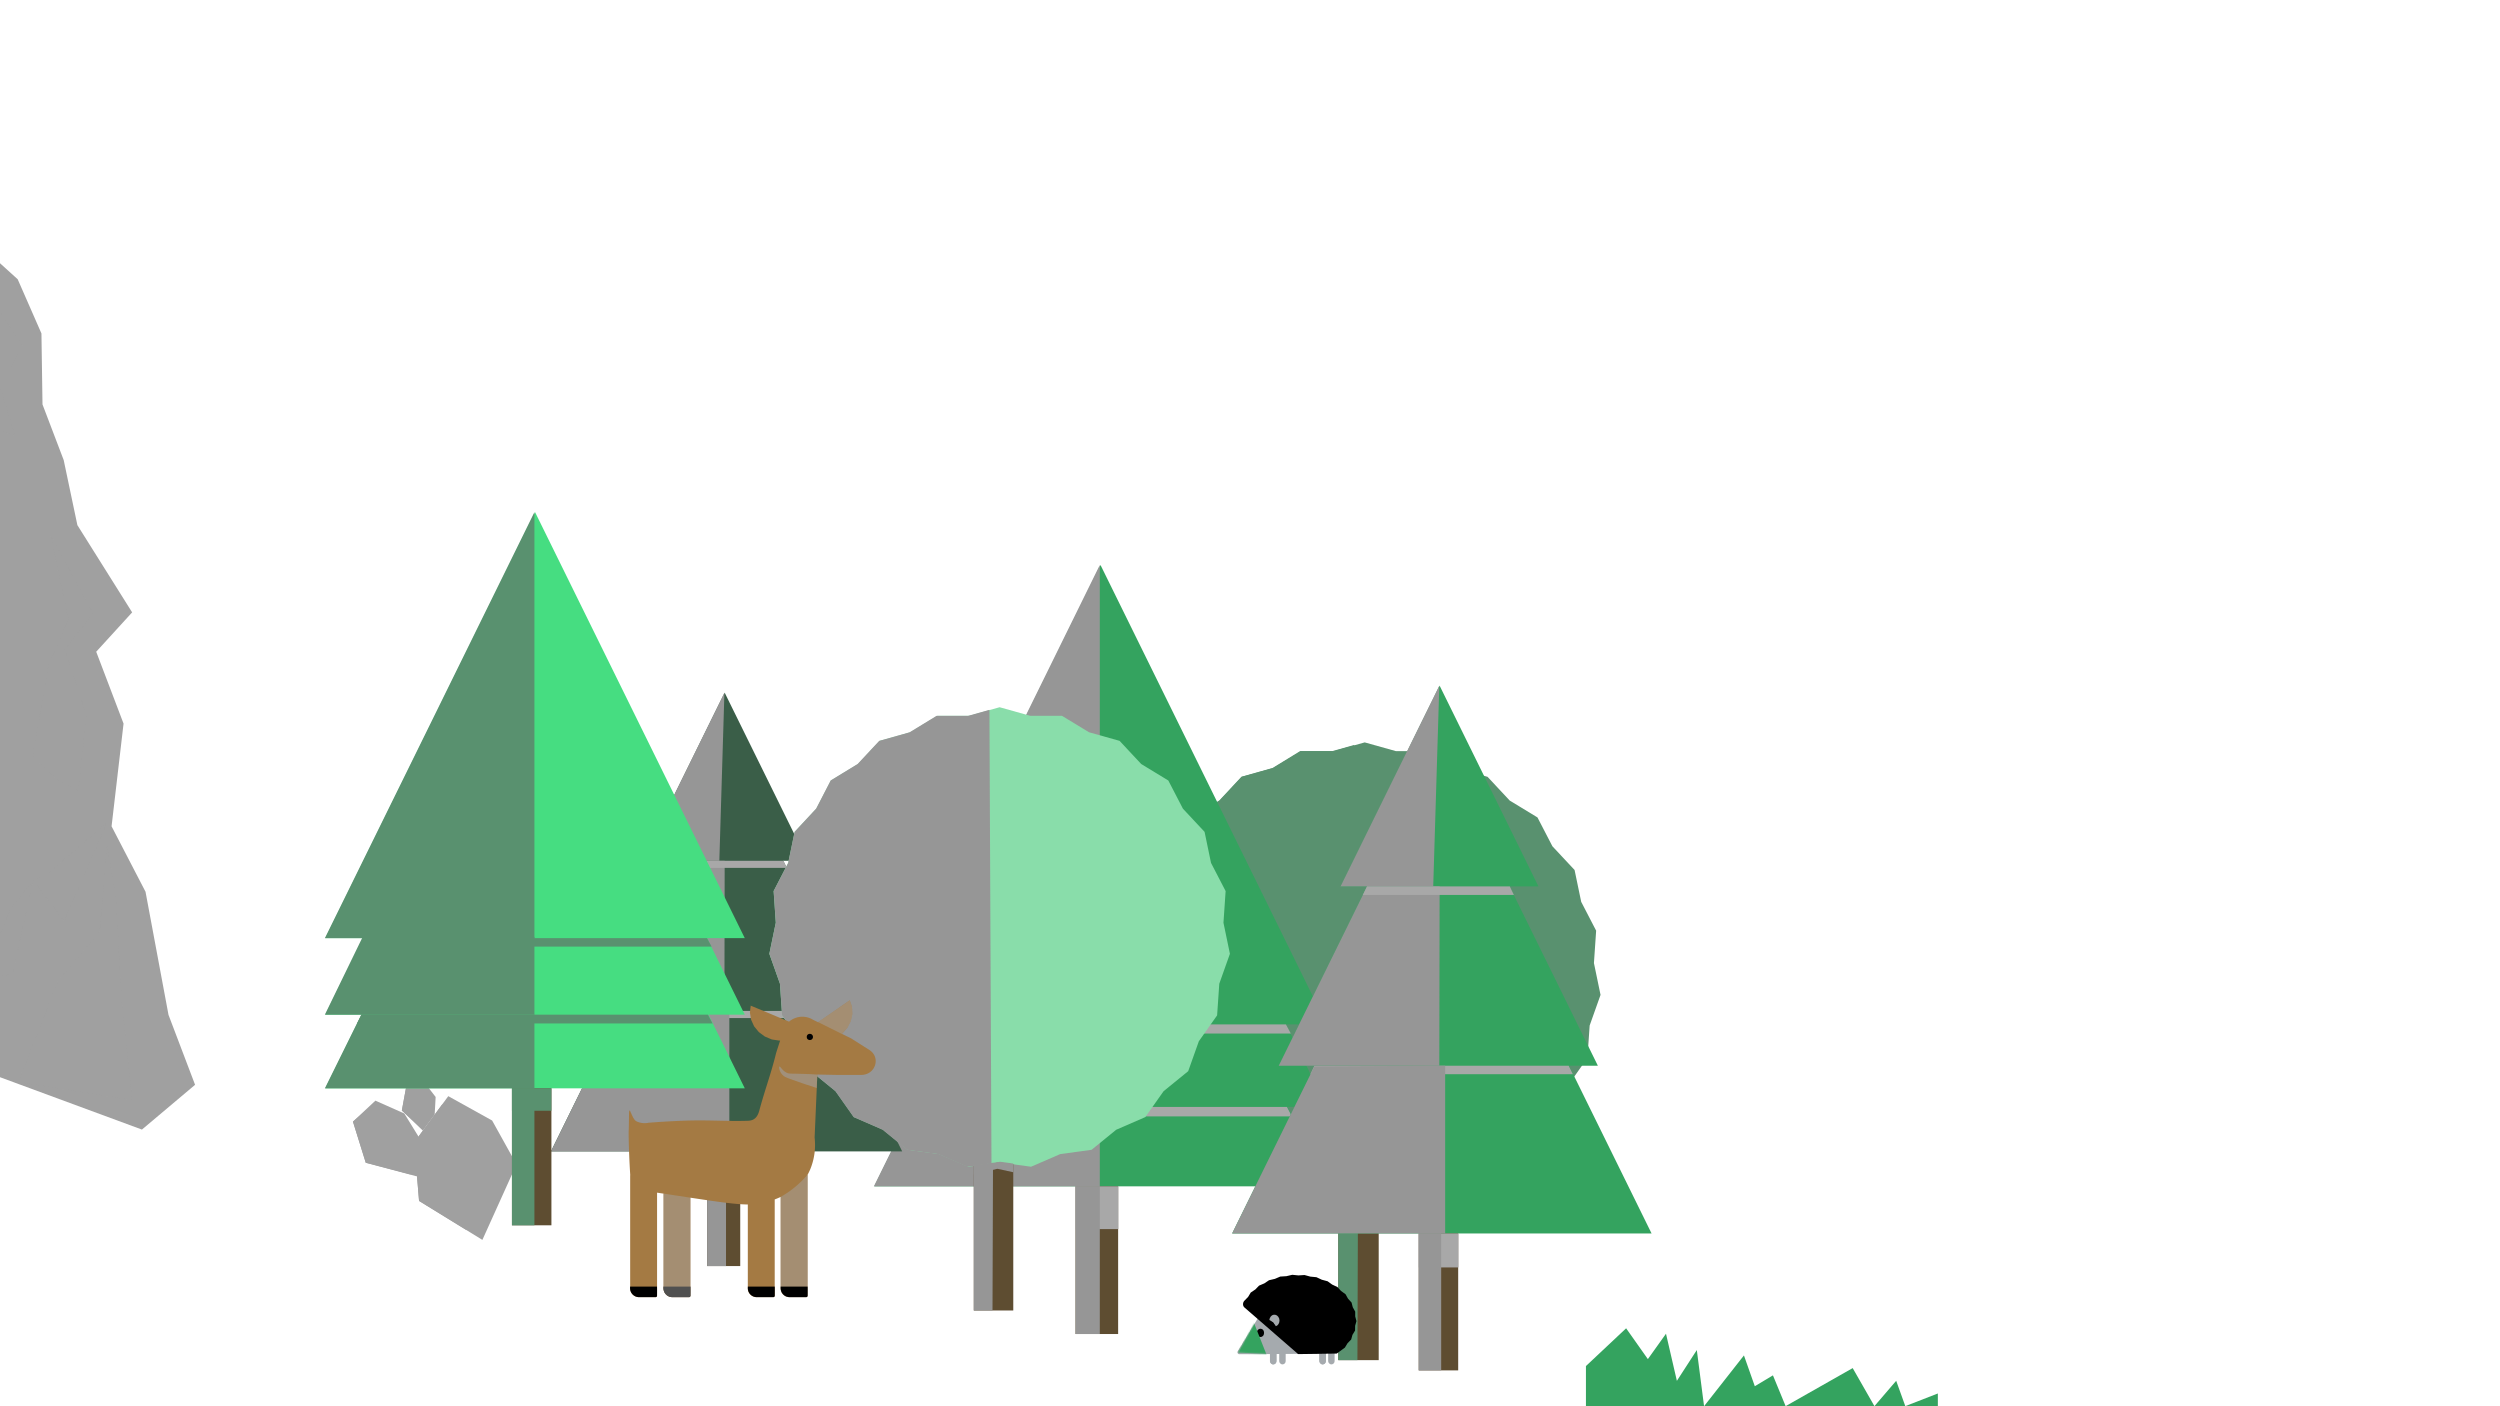 <svg xmlns="http://www.w3.org/2000/svg" xmlns:xlink="http://www.w3.org/1999/xlink" viewBox="0 0 1920 1080"><defs><style>.cls-1{filter:url(#luminosity-noclip);}.cls-2{isolation:isolate;}.cls-3{fill:none;}.cls-18,.cls-4,.cls-5,.cls-6{fill:#a0a0a0;}.cls-5{opacity:0.46;}.cls-11,.cls-12,.cls-17,.cls-18,.cls-20,.cls-5,.cls-6,.cls-9{mix-blend-mode:multiply;}.cls-7{fill:#5e4d31;}.cls-8,.cls-9{fill:#59916f;}.cls-10{fill:#34a35f;}.cls-11{fill:#a8a8a8;}.cls-12{fill:#969696;}.cls-13{fill:#3a5e48;}.cls-14{fill:#46dd81;}.cls-15{fill:#89ddaa;}.cls-16{fill:#a47a43;}.cls-17{fill:#a3a3a3;opacity:0.49;}.cls-18{opacity:0.61;}.cls-19,.cls-20{fill:#a5aaae;}.cls-21{mask:url(#mask);}</style><filter id="luminosity-noclip" x="0" y="750.07" width="1218.01" height="329.93" filterUnits="userSpaceOnUse" color-interpolation-filters="sRGB"><feFlood flood-color="#fff" result="bg"/><feBlend in="SourceGraphic" in2="bg"/></filter><mask id="mask" x="0" y="750.07" width="1218.01" height="329.93" maskUnits="userSpaceOnUse"><path class="cls-1" d="M963.88,1015.63l-13.07,23.09,27.24,1.31Q971,1027.84,963.88,1015.63Z"/></mask></defs><title>Forest03</title><g class="cls-2"><g id="Layer_1" data-name="Layer 1"><g id="invisibleframe"><rect class="cls-3" width="1920" height="1080"/></g><path class="cls-4" d="M109,867.51l40.82-34.38q-10.2-26.86-20.41-53.71-8.82-47.28-17.65-94.55L85.69,634.61q4.61-39.43,9.2-78.87l-21-55.21,27.6-30.23-42.06-67q-5.25-25-10.51-49.95-8.14-21.37-16.28-42.75l-.81-54.52L13.59,214.48,0,202.16V827.29Z"/><path class="cls-5" d="M66.46,549.13q-8.29-25.2-16.6-50.4l21.79-27.6Q55,440.53,38.46,409.93l14,65.44L37.13,510.93q-6,34.94-12.08,69.86l19.76,19.05,15.37,7.62Q63.33,578.29,66.46,549.13Z"/><path class="cls-5" d="M.53,298.36,17.22,265,0,239.27V331l11.66,3.5Z"/><path class="cls-5" d="M101.64,844.94Q97.47,806,93.29,767l-4.17-77.91-7-40.35q-2.77,33.39-5.56,66.78l-32,37.57L14,831Z"/><path class="cls-5" d="M9.73,748.14l15.69-72L49.3,707.48Q66,669.33,82.61,631.21q-22.2,19.21-44.39,38.44l-12.8,6.46L7.68,698.67,0,717.38v32.16Z"/><path class="cls-4" d="M370.47,952.24q13.09-29,26.2-58-9.36-16.83-18.71-33.68l-33.68-18.71L318.09,877.4q1.86,22.46,3.74,44.91Z"/><path class="cls-6" d="M358,944.57l22.74-50.33q-9.36-16.83-18.71-33.68l-22.39-12.43L318.09,877.4q1.86,22.46,3.74,44.91Z"/><path class="cls-4" d="M322.11,904q.76-13.74,1.54-27.47-6.57-10.68-13.15-21.37l-22.19-9.86L271.09,861.4Q276,877.2,280.91,893Z"/><path class="cls-6" d="M315.43,902q.49-8.94,1-17.86L303.25,862.8l-22.2-9.87-10,8.47Q276,877.2,280.91,893Z"/><path class="cls-4" d="M324.76,868.31,333.83,856q.38-6.76.74-13.53l-6.95-9-15.81,2.09q-1.59,8.67-3.19,17.33Z"/><path class="cls-6" d="M322.21,865l4.12-8.1q1.51-6.85,3-13.73l-6.4-7.36-11.13-.28q-1.59,8.67-3.19,17.33Z"/><rect class="cls-7" x="1027.79" y="905.68" width="31.05" height="138.91"/><polygon class="cls-8" points="1048.1 570.16 1072.13 576.89 1097.08 576.89 1118.4 589.85 1142.42 596.58 1159.45 614.82 1180.77 627.78 1192.25 649.94 1209.28 668.17 1214.36 692.6 1225.84 714.76 1224.14 739.65 1229.21 764.08 1220.86 787.59 1219.15 812.49 1204.77 832.87 1196.41 856.38 1177.05 872.13 1162.66 892.51 1139.78 902.45 1120.42 918.2 1095.7 921.6 1072.82 931.54 1048.1 928.14 1023.38 931.54 1000.49 921.6 975.77 918.2 956.42 902.45 933.53 892.51 919.14 872.13 899.79 856.38 891.43 832.87 877.04 812.49 875.34 787.59 866.99 764.08 872.06 739.65 870.36 714.76 881.84 692.6 886.92 668.17 903.95 649.94 915.43 627.78 936.75 614.82 953.78 596.58 977.8 589.85 999.12 576.89 1024.07 576.89 1048.1 570.16"/><path class="cls-9" d="M1042.5,1044.58h-14.71V930.46l15.11-2Q1042.71,986.55,1042.5,1044.58Z"/><path class="cls-9" d="M1041.7,928.91l-19,2.63-22.78-9.94-24.61-3.4L956,902.45l-22.78-9.94L918.9,872.13l-19.26-15.75-8.32-23.51L877,812.49l-1.7-24.9L867,764.08l5-24.43-1.7-24.89,11.43-22.16,5.05-24.43,17-18.23,11.42-22.16,21.22-13,17-18.24,23.91-6.73,21.22-13h24.84l16.73-4.71Z"/><path class="cls-9" d="M1058.84,935.87l-12.48-2.71-18.57,4.37v-7.07l20.8-2.83,10.25,1.4Z"/><rect class="cls-7" x="826.03" y="878.25" width="32.7" height="146.28"/><polygon class="cls-10" points="845.19 558.31 932.03 734.71 1018.88 911.1 845.19 911.1 671.51 911.1 758.35 734.71 845.19 558.31"/><polygon class="cls-10" points="845.19 497.3 932.03 673.69 1018.88 850.09 845.19 850.09 671.51 850.09 758.35 673.69 845.19 497.3"/><polygon class="cls-10" points="845.19 433.93 932.03 610.33 1018.88 786.72 845.19 786.72 671.51 786.72 758.35 610.33 845.19 433.93"/><path class="cls-11" d="M699.67,793.76H991.36l-3.75-7H703.53C702.24,789.07,701,791.42,699.67,793.76Z"/><path class="cls-11" d="M697.74,857.39H992.15q-1.9-3.64-3.79-7.29H701.63Q699.7,853.74,697.74,857.39Z"/><rect class="cls-11" x="826.03" y="911.1" width="32.85" height="32.85"/><path class="cls-12" d="M844.64,433.93V786.72H671.12l86.76-176.39Z"/><path class="cls-12" d="M844.64,785.74v64.35H671.12Q686.69,818,702.25,786Z"/><path class="cls-12" d="M844.64,850.05V911.1H671.12L701.28,850Z"/><rect class="cls-12" x="826.03" y="911.1" width="18.62" height="113.42"/><rect class="cls-7" x="543.11" y="858.75" width="25.39" height="113.59"/><polygon class="cls-13" points="557.99 610.3 625.43 747.28 692.87 884.26 557.99 884.26 423.12 884.26 490.55 747.28 557.99 610.3"/><polygon class="cls-13" points="555.71 567.96 607.02 672.19 658.33 776.41 555.71 776.41 453.09 776.41 504.4 672.19 555.71 567.96"/><polygon class="cls-13" points="556.55 531.97 588.34 596.52 620.12 661.07 556.55 661.07 492.99 661.07 524.77 596.52 556.55 531.97"/><path class="cls-11" d="M473.45,781.88H642.27l-2.73-5.47H476Q474.72,779.14,473.45,781.88Z"/><rect class="cls-11" x="543.11" y="884.26" width="25.51" height="21.87"/><path class="cls-12" d="M556.35,532l-3.9,129.08-59.6,0,31.75-64.55Z"/><path class="cls-12" d="M560.13,776.41V884.26h-137q26.43-53.7,52.88-107.41Z"/><rect class="cls-12" x="543.11" y="884.26" width="14.46" height="88.08"/><path class="cls-12" d="M556.55,661.07q-.09,57.67-.2,115.34H453.09l56.78-115.34Z"/><path class="cls-11" d="M507.18,666.54h97.15l-2.65-5.47H509.87C509,662.9,508.08,664.72,507.18,666.54Z"/><rect class="cls-7" x="393.17" y="805.38" width="30.32" height="135.65"/><polygon class="cls-14" points="410.94 508.69 491.47 672.27 572 835.84 410.94 835.84 249.88 835.84 330.41 672.27 410.94 508.69"/><polygon class="cls-14" points="410.94 452.11 491.47 615.69 572 779.26 410.94 779.26 249.88 779.26 330.41 615.69 410.94 452.11"/><polygon class="cls-14" points="410.94 393.36 491.47 556.93 572 720.5 410.94 720.5 249.88 720.5 330.41 556.93 410.94 393.36"/><path class="cls-9" d="M276,727h270.5L543,720.5H279.57C278.38,722.68,277.19,724.86,276,727Z"/><path class="cls-9" d="M274.2,786h273l-3.51-6.76H277.81Z"/><path class="cls-9" d="M410.43,393.36V720.51H249.51L330,556.93Z"/><path class="cls-9" d="M410.43,719.59v59.67H249.51q14.44-29.71,28.88-59.42Z"/><path class="cls-9" d="M410.43,779.23v56.61H249.51l28-56.68Z"/><rect class="cls-9" x="393.17" y="835.84" width="17.26" height="105.18"/><rect class="cls-9" x="399.69" y="829.27" width="17.26" height="30.32" transform="translate(1252.76 436.11) rotate(90)"/><rect class="cls-7" x="1089.57" y="916.81" width="30.32" height="135.65"/><polygon class="cls-10" points="1107.34 620.13 1187.87 783.71 1268.4 947.28 1107.34 947.28 946.28 947.28 1026.81 783.71 1107.34 620.13"/><polygon class="cls-10" points="1104.62 569.57 1165.89 694.03 1227.17 818.49 1104.62 818.49 982.07 818.49 1043.35 694.03 1104.62 569.57"/><polygon class="cls-10" points="1105.63 526.59 1143.58 603.67 1181.53 680.76 1105.63 680.76 1029.72 680.76 1067.68 603.67 1105.63 526.59"/><path class="cls-11" d="M1006.38,825H1208l-3.27-6.53H1009.44Z"/><rect class="cls-11" x="1089.57" y="947.28" width="30.47" height="26.11"/><path class="cls-12" d="M1105.39,526.59q-2.34,77.07-4.67,154.14l-71.17,0,37.92-77.09Z"/><path class="cls-12" d="M1109.89,818.48v128.8H946.28L1009.43,819Z"/><rect class="cls-12" x="1089.57" y="947.28" width="17.26" height="105.18"/><path class="cls-12" d="M1105.63,680.76l-.24,137.72H982.07q33.91-68.85,67.81-137.72Z"/><path class="cls-11" d="M1046.67,687.29h116l-3.16-6.53H1049.88Z"/><rect class="cls-7" x="747.88" y="870.8" width="30.32" height="135.65"/><polygon class="cls-15" points="767.71 543.15 791.17 549.72 815.54 549.72 836.36 562.38 859.82 568.96 876.45 586.77 897.27 599.43 908.48 621.06 925.11 638.87 930.07 662.73 941.28 684.36 939.62 708.67 944.57 732.52 936.41 755.49 934.75 779.79 920.7 799.7 912.54 822.66 893.64 838.04 879.59 857.94 857.24 867.65 838.34 883.03 814.2 886.35 791.85 896.05 767.71 892.74 743.57 896.05 721.22 886.35 697.08 883.03 678.18 867.65 655.83 857.94 641.78 838.04 622.88 822.66 614.72 799.7 600.67 779.79 599 755.49 590.84 732.52 595.8 708.67 594.14 684.36 605.35 662.73 610.31 638.87 626.94 621.06 638.15 599.43 658.97 586.77 675.6 568.96 699.06 562.38 719.88 549.72 744.25 549.72 767.71 543.15"/><g id="Shadows"><path class="cls-12" d="M762.24,1006.45H747.88V895l14.75-1.9Z"/><path class="cls-12" d="M761.46,893.49l-18.6,2.56-22.24-9.7-24-3.32-18.81-15.38-22.25-9.71-14-19.9-18.81-15.38-8.12-23-14-19.91L599,755.48l-8.13-23,4.94-23.86-1.66-24.31,11.16-21.63,4.94-23.86,16.55-17.81,11.16-21.63,20.72-12.66L675.21,569l23.35-6.58,20.72-12.66h24.26l16.34-4.6Q760.68,719.3,761.46,893.49Z"/><path class="cls-12" d="M778.2,900.28,766,897.64l-18.13,4.27V895l20.31-2.77,10,1.38Z"/></g><path class="cls-16" d="M483.13,854.26c.08-.83.28-1.43.49-1.43s.43.5.59,1.17c.74,1,2.24,6,4.49,7.12a14.33,14.33,0,0,0,9.33,1.16q13.73-1.1,28.34-1.63c17.75-.62,32.13.62,48.19.09,5.09-.17,7.36-3.25,8.58-7.8,4.28-16,9-28.16,12.94-44.3l3.06-9.52-.67.07-5.71-.89-5.36-2.24-4.64-3.44-3.61-4.42-2.32-5.09-.89-5.4.61-5.37L606,784.64a15.65,15.65,0,0,1,18.54-1.4l3.72,1.82,24.37-16.88,1.72,5.12.25,5.47-1.21,5.46-2.61,5.07-3.82,4.34-.48.33,7.24,3.54,13.88,8.8c9.11,5.77,4.79,19.22-6.17,19.23l-18.87,0-14.83-.3-2.11,48.39a49.13,49.13,0,0,1-3.4,24.5c-.6,1.39-1.24,2.71-1.92,3.94l-.06.72v92.3a1.11,1.11,0,0,1-1.11,1.11H606.27a6.73,6.73,0,0,1-6.73-6.73V919.25c-1.68.78-3.23,1.41-4.56,1.92v73.94a1.11,1.11,0,0,1-1.1,1.11H581.05a6.73,6.73,0,0,1-6.73-6.73V925.05c-9.38-.08-22.18-1.91-44.08-5.22v75.28a1.11,1.11,0,0,1-1.1,1.11H516.31a6.73,6.73,0,0,1-6.73-6.73V916.71l-4.95-.75v79.15a1.11,1.11,0,0,1-1.1,1.11H490.7a6.74,6.74,0,0,1-6.73-6.73V902.81a.88.88,0,0,1,.06-.27c-.32-5-.59-10-.8-15.18s-.35-10.42-.43-15.5V869.4C483,865.5,483,858.17,483.13,854.26Z"/><path id="Shadow" class="cls-17" d="M646.44,794c1.46-1.56,2.92-3.11,4.37-4.67l2.61-5.07,1.22-5.46-.26-5.47-1.72-5.12L628.35,785Z"/><path id="Shadow-2" data-name="Shadow" class="cls-17" d="M620.26,902.09q0,46.38,0,92.76a1.24,1.24,0,0,1-.33,1,1.22,1.22,0,0,1-.8.35H606.27a7,7,0,0,1-5.15-2.38,6.87,6.87,0,0,1-1.56-4.62v-70a74.91,74.91,0,0,0,20.7-17.14Z"/><path d="M504.59,988.1c.06,3.7,0,6.42,0,7a1.21,1.21,0,0,1-.32.78,1.11,1.11,0,0,1-.78.33H490.64a6.94,6.94,0,0,1-6.74-6.73c0-.58,0-1.06,0-1.39Z"/><path d="M595,988.1c.06,3.7,0,6.42,0,7a1.21,1.21,0,0,1-.32.78,1.11,1.11,0,0,1-.78.33H581.07a6.92,6.92,0,0,1-6.73-6.73c0-.58,0-1.06,0-1.39Z"/><path d="M620.24,988.1c.06,3.7,0,6.42,0,7a1.21,1.21,0,0,1-.32.78,1.1,1.1,0,0,1-.78.33H606.29a6.94,6.94,0,0,1-6.74-6.73c0-.58,0-1.06,0-1.39Z"/><path d="M530.25,988.1c.06,3.7,0,6.42,0,7a1.21,1.21,0,0,1-.32.78,1.11,1.11,0,0,1-.78.33H516.29a6.92,6.92,0,0,1-6.73-6.73c0-.58,0-1.06,0-1.39Z"/><path id="Shadow-3" data-name="Shadow" class="cls-17" d="M530.24,919.83v75a1.24,1.24,0,0,1-.33,1,1.22,1.22,0,0,1-.8.35H516.29a6.68,6.68,0,0,1-6.71-7V916.71l10.18,1.52Z"/><path class="cls-18" d="M627.69,825.26c-4.24-.29-7.64-.42-10-.49l-7.07-.19c-4.11-.06-4.28,0-5.11-.2-4.43-1.23-6.18-5.69-6.88-5.31s-.05,3.89,2.36,6.49c1.26,1.36,2.52,1.89,7.67,3.73,6.19,2.21,9,3.14,9,3.15l9.57,3.13Z"/><circle cx="621.95" cy="796.37" r="2.4"/><rect class="cls-19" x="975.34" y="1036.34" width="4.96" height="11.52" rx="2.48"/><rect id="Shadow-4" data-name="Shadow" class="cls-20" x="975.34" y="1036.34" width="4.96" height="11.52" rx="2.48"/><rect class="cls-19" x="982.44" y="1036.34" width="4.96" height="11.52" rx="2.48"/><rect class="cls-19" x="1013.29" y="1036.34" width="4.96" height="11.52" rx="2.48"/><rect id="Shadow-5" data-name="Shadow" class="cls-20" x="1013.29" y="1036.34" width="4.96" height="11.52" rx="2.48"/><rect class="cls-19" x="1020.02" y="1036.34" width="4.96" height="11.52" rx="2.48"/><path class="cls-19" d="M1018.25,1039.64l-34.56.21-32,.2a1.53,1.53,0,0,1-1.07-2.38L966.28,1012l17.15-28.08,17.41,27.87Z"/><path d="M954.75,1002.48a3.89,3.89,0,0,1,1-3.57l2.82-2.91,2-3.32,3.55-2.39,2.82-2.92,4.12-1.76,3.55-2.39,4.51-1.05,4.12-1.76,4.71-.3,4.51-1.06,4.7.47,4.71-.3,4.48,1.22,4.7.46,4.07,1.91,4.48,1.21,3.49,2.52,4.07,1.91,2.74,3,3.48,2.52,1.88,3.38,2.74,3,.93,3.61,1.88,3.38,0,3.67.94,3.6-1,3.57-.05,3.67-2,3.31-1,3.57-2.82,2.92-2,3.32-6.24,4.57-29.67.41L956,1004.36A3.32,3.32,0,0,1,954.75,1002.48Z"/><ellipse cx="968.03" cy="1023.65" rx="2.75" ry="3.19"/><path class="cls-19" d="M979.86,1018.52l-2-3-3-1.81.36-1.43L976,1011l1-.87,1.23-.43,1.29.06,1.2.53,1,1,.67,1.27.27,1.46-.16,1.47-.56,1.34-.9,1.06Z"/><path id="Shadow-6" data-name="Shadow" class="cls-20" d="M979,1016.74l-1.05-1.52-1.53-.88.17-.73.37-.62.52-.46.62-.23h.65l.61.26.5.47.35.64.15.73-.07.75-.27.69-.45.54Z"/><g class="cls-21"><path class="cls-10" d="M0,781.19l16.73-31.12q1.72,20.74,3.46,41.49l17.29-22.47,8.64,32.84,15.56-41.49,3,26q1.09,9.45,2.18,18.9l10.38,17.28Q87.61,808,98,793.29q-1.73,18.15-3.46,36.3l27.66-27.66,5.19,45,19-25.93q3.47,17.28,6.92,34.57l15.55-32.85,10.38,38,36.3-50.14q-1.72,27.66-3.46,55.32l19-24.2v31.12l20.74-12.1,6.92,27.65q3.45-23.33,6.91-46.67l15.56,53.59,12.1-24.2q3.45,14.68,6.91,29.39l3.78-7.09,10.05-18.85,5.19,29.39q7.77-13.83,15.56-27.66l15.55,51.86,10.38-27.65,15.55,36.3,13.83-29.39q6.06,17.28,12.1,34.57c.87-2.59,1.73-5.18,2.6-7.78l13-38.89q4.32,21.6,8.65,43.22l13.83-25.93,3.45,48.4,20.75-22.47q3.45,9.5,6.91,19l22.47-24.2L499,976.53q8.64-13.83,17.29-27.66,5.17,11.24,10.37,22.47,8.64-16.43,17.29-32.84l13.83,32.84q6.9-11.24,13.82-22.47l12.11,36.3q2.71-5.25,5.44-10.5l18.76-36.17q-.87,21.6-1.73,43.21l22.47-24.2,5.19,32.85,24.2-32.85-5.19,39.76,27.66-25.93,10.37,34.57c.05-.48.09-1,.14-1.44q2.52-26.94,5.05-53.87,12.1,25.92,24.2,51.86L732.4,980,748,1007.64l15.56-25.93,48.4,38,13.83-29.38,10.37,31.11q6-13,12.1-25.93l20.75,36.3,19-25.93q-.87,19-1.73,38L907,993.81q5.18,19.89,10.37,39.76l12.1-22.47q8.64,10.36,17.29,20.74l3.45-48.4q8.71,22.06,17.42,44.12l8.51,21.57,19-31.12,19,22.48,10.38-39.76,13.83,41.49,13.82-19,13.83,24.2s3.91-5.69,3.94-5.72c.35-.52,14.72-21.42,15.08-21.94q.87,14.7,1.73,29.39l31.11-27.66q4.32,13.83,8.65,27.66l13.83-29.39q9.5,10.38,19,20.75,3.46-13.83,6.92-27.66l20.74,32.84q5.19-8.64,10.37-17.28l20.6,20.74V1080H0Z"/></g><path class="cls-10" d="M1218,1049.13l30.86-29q8.36,11.82,16.7,23.66l13.92-19.49q4.18,18.11,8.36,36.19l15.31-23.66q2.77,21.57,5.57,43.13l30.62-39q4.17,11.82,8.35,23.66l13.92-8.35,9.75,23.64,51.5-29.21q8.36,14.61,16.7,29.21l16.71-19.47,7,19.47,25-9.72V1080H1218Z"/></g></g></svg>
